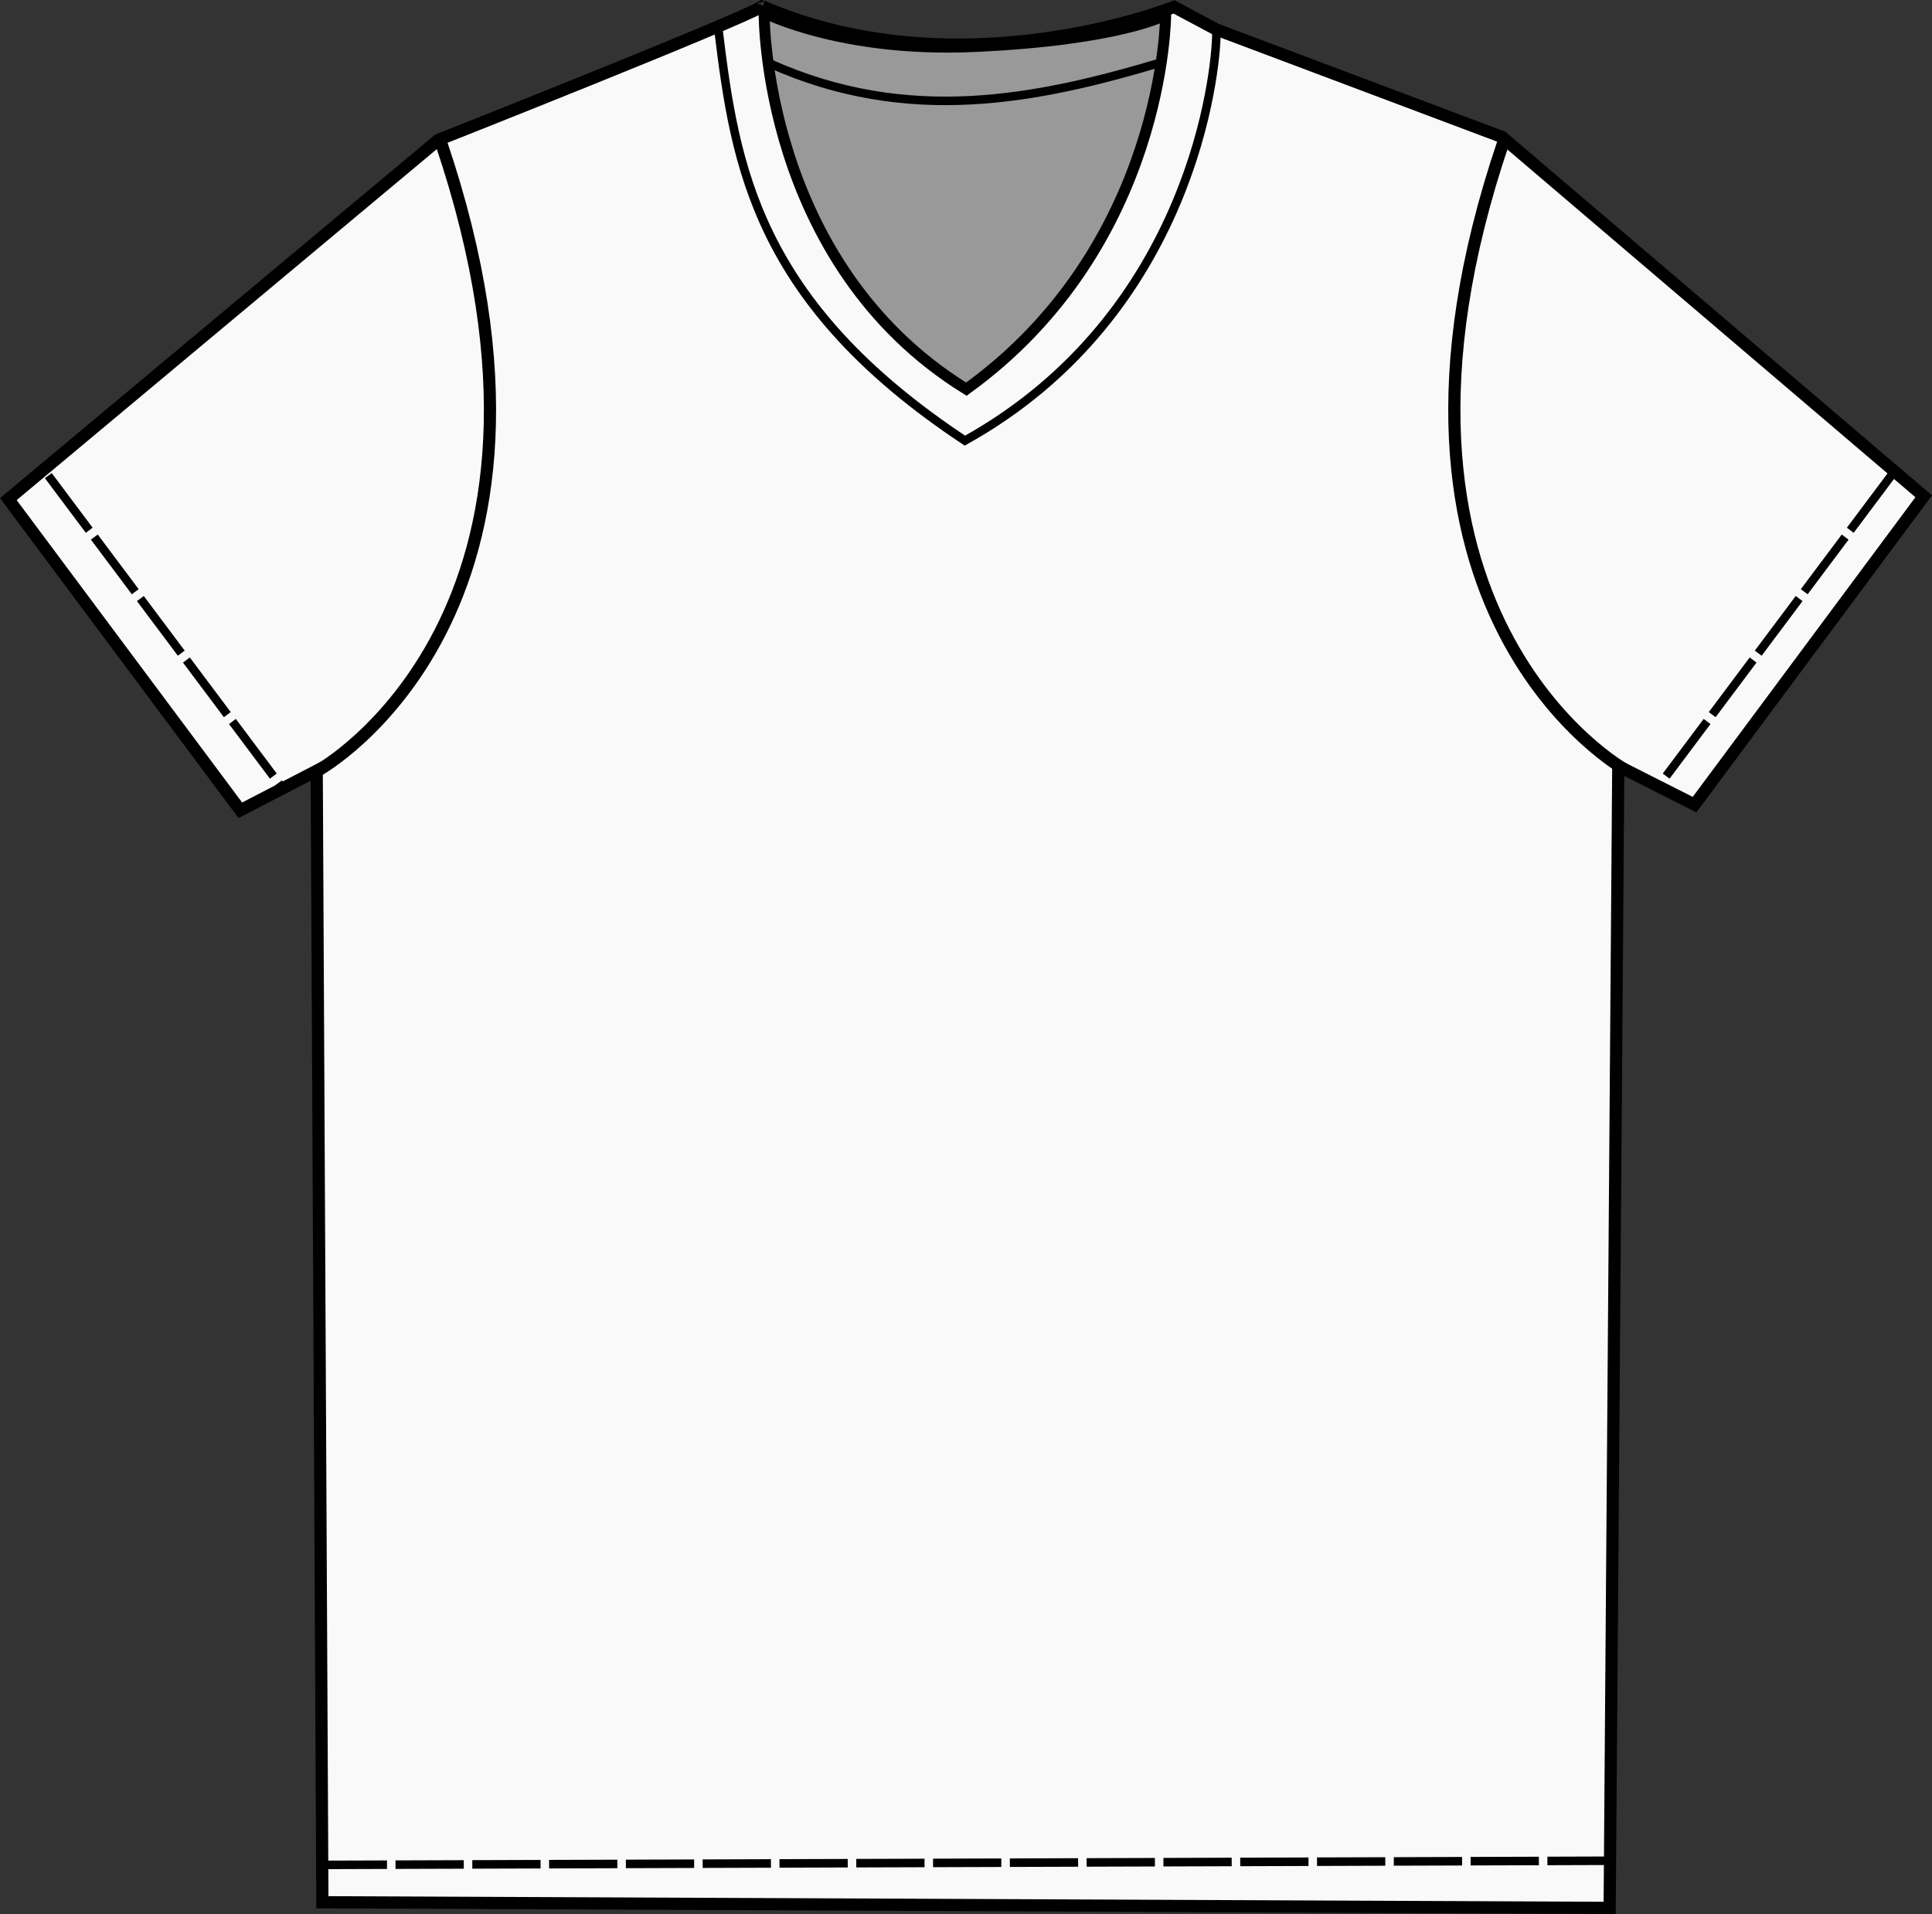 <?xml version="1.0" encoding="UTF-8" standalone="no"?>
<!-- Created with Inkscape (http://www.inkscape.org/) -->

<svg
   width="158.498mm"
   height="157.041mm"
   viewBox="0 0 158.498 157.041"
   version="1.1"
   id="svg1"
   xml:space="preserve"
   inkscape:version="1.3.2 (091e20e, 2023-11-25, custom)"
   sodipodi:docname="vneck_front.svg"
   xmlns:inkscape="http://www.inkscape.org/namespaces/inkscape"
   xmlns:sodipodi="http://sodipodi.sourceforge.net/DTD/sodipodi-0.dtd"
   xmlns="http://www.w3.org/2000/svg"
   xmlns:svg="http://www.w3.org/2000/svg"><rect x="0" y="0" width="158.498" height="157.041" fill="#333333" stroke="none"/><sodipodi:namedview
     id="namedview1"
     pagecolor="#ffffff"
     bordercolor="#000000"
     borderopacity="0.25"
     inkscape:showpageshadow="2"
     inkscape:pageopacity="0.0"
     inkscape:pagecheckerboard="0"
     inkscape:deskcolor="#d1d1d1"
     inkscape:document-units="mm"
     inkscape:zoom="0.77526476"
     inkscape:cx="249.59215"
     inkscape:cy="158.01054"
     inkscape:window-width="1920"
     inkscape:window-height="974"
     inkscape:window-x="-11"
     inkscape:window-y="-11"
     inkscape:window-maximized="1"
     inkscape:current-layer="layer2" /><defs
     id="defs1"><inkscape:path-effect
       effect="mirror_symmetry"
       start_point="105.797,121.155"
       end_point="105.797,146.41"
       center_point="105.797,133.782"
       id="path-effect10"
       is_visible="true"
       lpeversion="1.2"
       lpesatellites=""
       mode="free"
       discard_orig_path="false"
       fuse_paths="false"
       oposite_fuse="false"
       split_items="false"
       split_open="false"
       link_styles="false" /><inkscape:path-effect
       effect="mirror_symmetry"
       start_point="105.994,97.703"
       end_point="105.994,149.469"
       center_point="105.994,123.586"
       id="path-effect7"
       is_visible="true"
       lpeversion="1.2"
       lpesatellites=""
       mode="free"
       discard_orig_path="false"
       fuse_paths="false"
       oposite_fuse="false"
       split_items="false"
       split_open="false"
       link_styles="false" /></defs><g
     inkscape:groupmode="layer"
     id="layer2"
     inkscape:label="Layer 2"
     transform="translate(-26.24,-79.742)"><path
       style="display:inline;fill:#f9f9f9;stroke:#000000;stroke-width:1;stroke-dasharray:none"
       d="m 26.924,120.694 19.032,25.531 6.267,-3.249 0.464,92.841 105.607,0.464 0.706,-93.686 6.258,3.166 18.8,-25.299 -34.583,-29.477 -23.442,-8.82 -3.482,-1.857 c 0,0 -17.408,6.963 -33.655,0 0,0 0.146,0.019 -0.13,-0.037 -1.911,1.188 -26.562,10.946 -26.562,10.946 z"
       id="path3"
       sodipodi:nodetypes="cccccccccccsccc"
       inkscape:export-filename="vneck_front.svg"
       inkscape:export-xdpi="96"
       inkscape:export-ydpi="96" /><path
       style="fill:none;stroke:#000000;stroke-width:1;stroke-dasharray:none"
       d="m 52.417,142.905 c 0,0 23.102,-12.834 9.997,-51.495 m 97.157,51.495 c 0,0 -23.102,-12.834 -9.997,-51.495"
       id="path4"
       sodipodi:nodetypes="cc"
       inkscape:path-effect="#path-effect7"
       inkscape:original-d="m 52.417359,142.90485 c 0,0 23.102425,-12.8339 9.997039,-51.494786" /><path
       style="fill:#999999;stroke:#000000;stroke-width:0.9;stroke-dasharray:none"
       d="m 88.927,80.783 c 0,0 -0.192,20.522 16.591,30.889 16.34,-11.779 16.35,-30.708 16.35,-30.708 0,0 -3.68,2.051 -15.686,2.594 -10.911,0.493 -17.255,-2.775 -17.255,-2.775 z"
       id="path8"
       sodipodi:nodetypes="cccsc" /><path
       style="fill:none;stroke:#000000;stroke-width:0.7"
       d="m 85.187,82.231 c 1.36,11.168 3.121,22.339 20.211,33.664 18.695,-10.401 20.628,-30.372 20.633,-33.423"
       id="path9"
       sodipodi:nodetypes="ccc" /><path
       style="fill:none;stroke:#000000;stroke-width:0.7;stroke-dasharray:5.6, 0.7;stroke-dashoffset:0"
       d="m 30.203,118.766 19.182,25.617 m 132.005,-25.617 -19.182,25.617"
       id="path10"
       inkscape:path-effect="#path-effect10"
       inkscape:original-d="m 30.203391,118.76588 19.182432,25.61679"
       sodipodi:nodetypes="cc" /><path
       style="fill:none;stroke:#000000;stroke-width:0.7;stroke-dasharray:5.6, 0.7;stroke-dashoffset:0"
       d="M 52.387,232.754 158.184,232.413"
       id="path11" /><path
       style="fill:none;stroke:#000000;stroke-width:0.7;stroke-dasharray:none"
       d="m 89.346,84.93 c 11.374,5.12 21.915,3.012 32.337,-0.121"
       id="path1"
       sodipodi:nodetypes="cc" /></g></svg>
